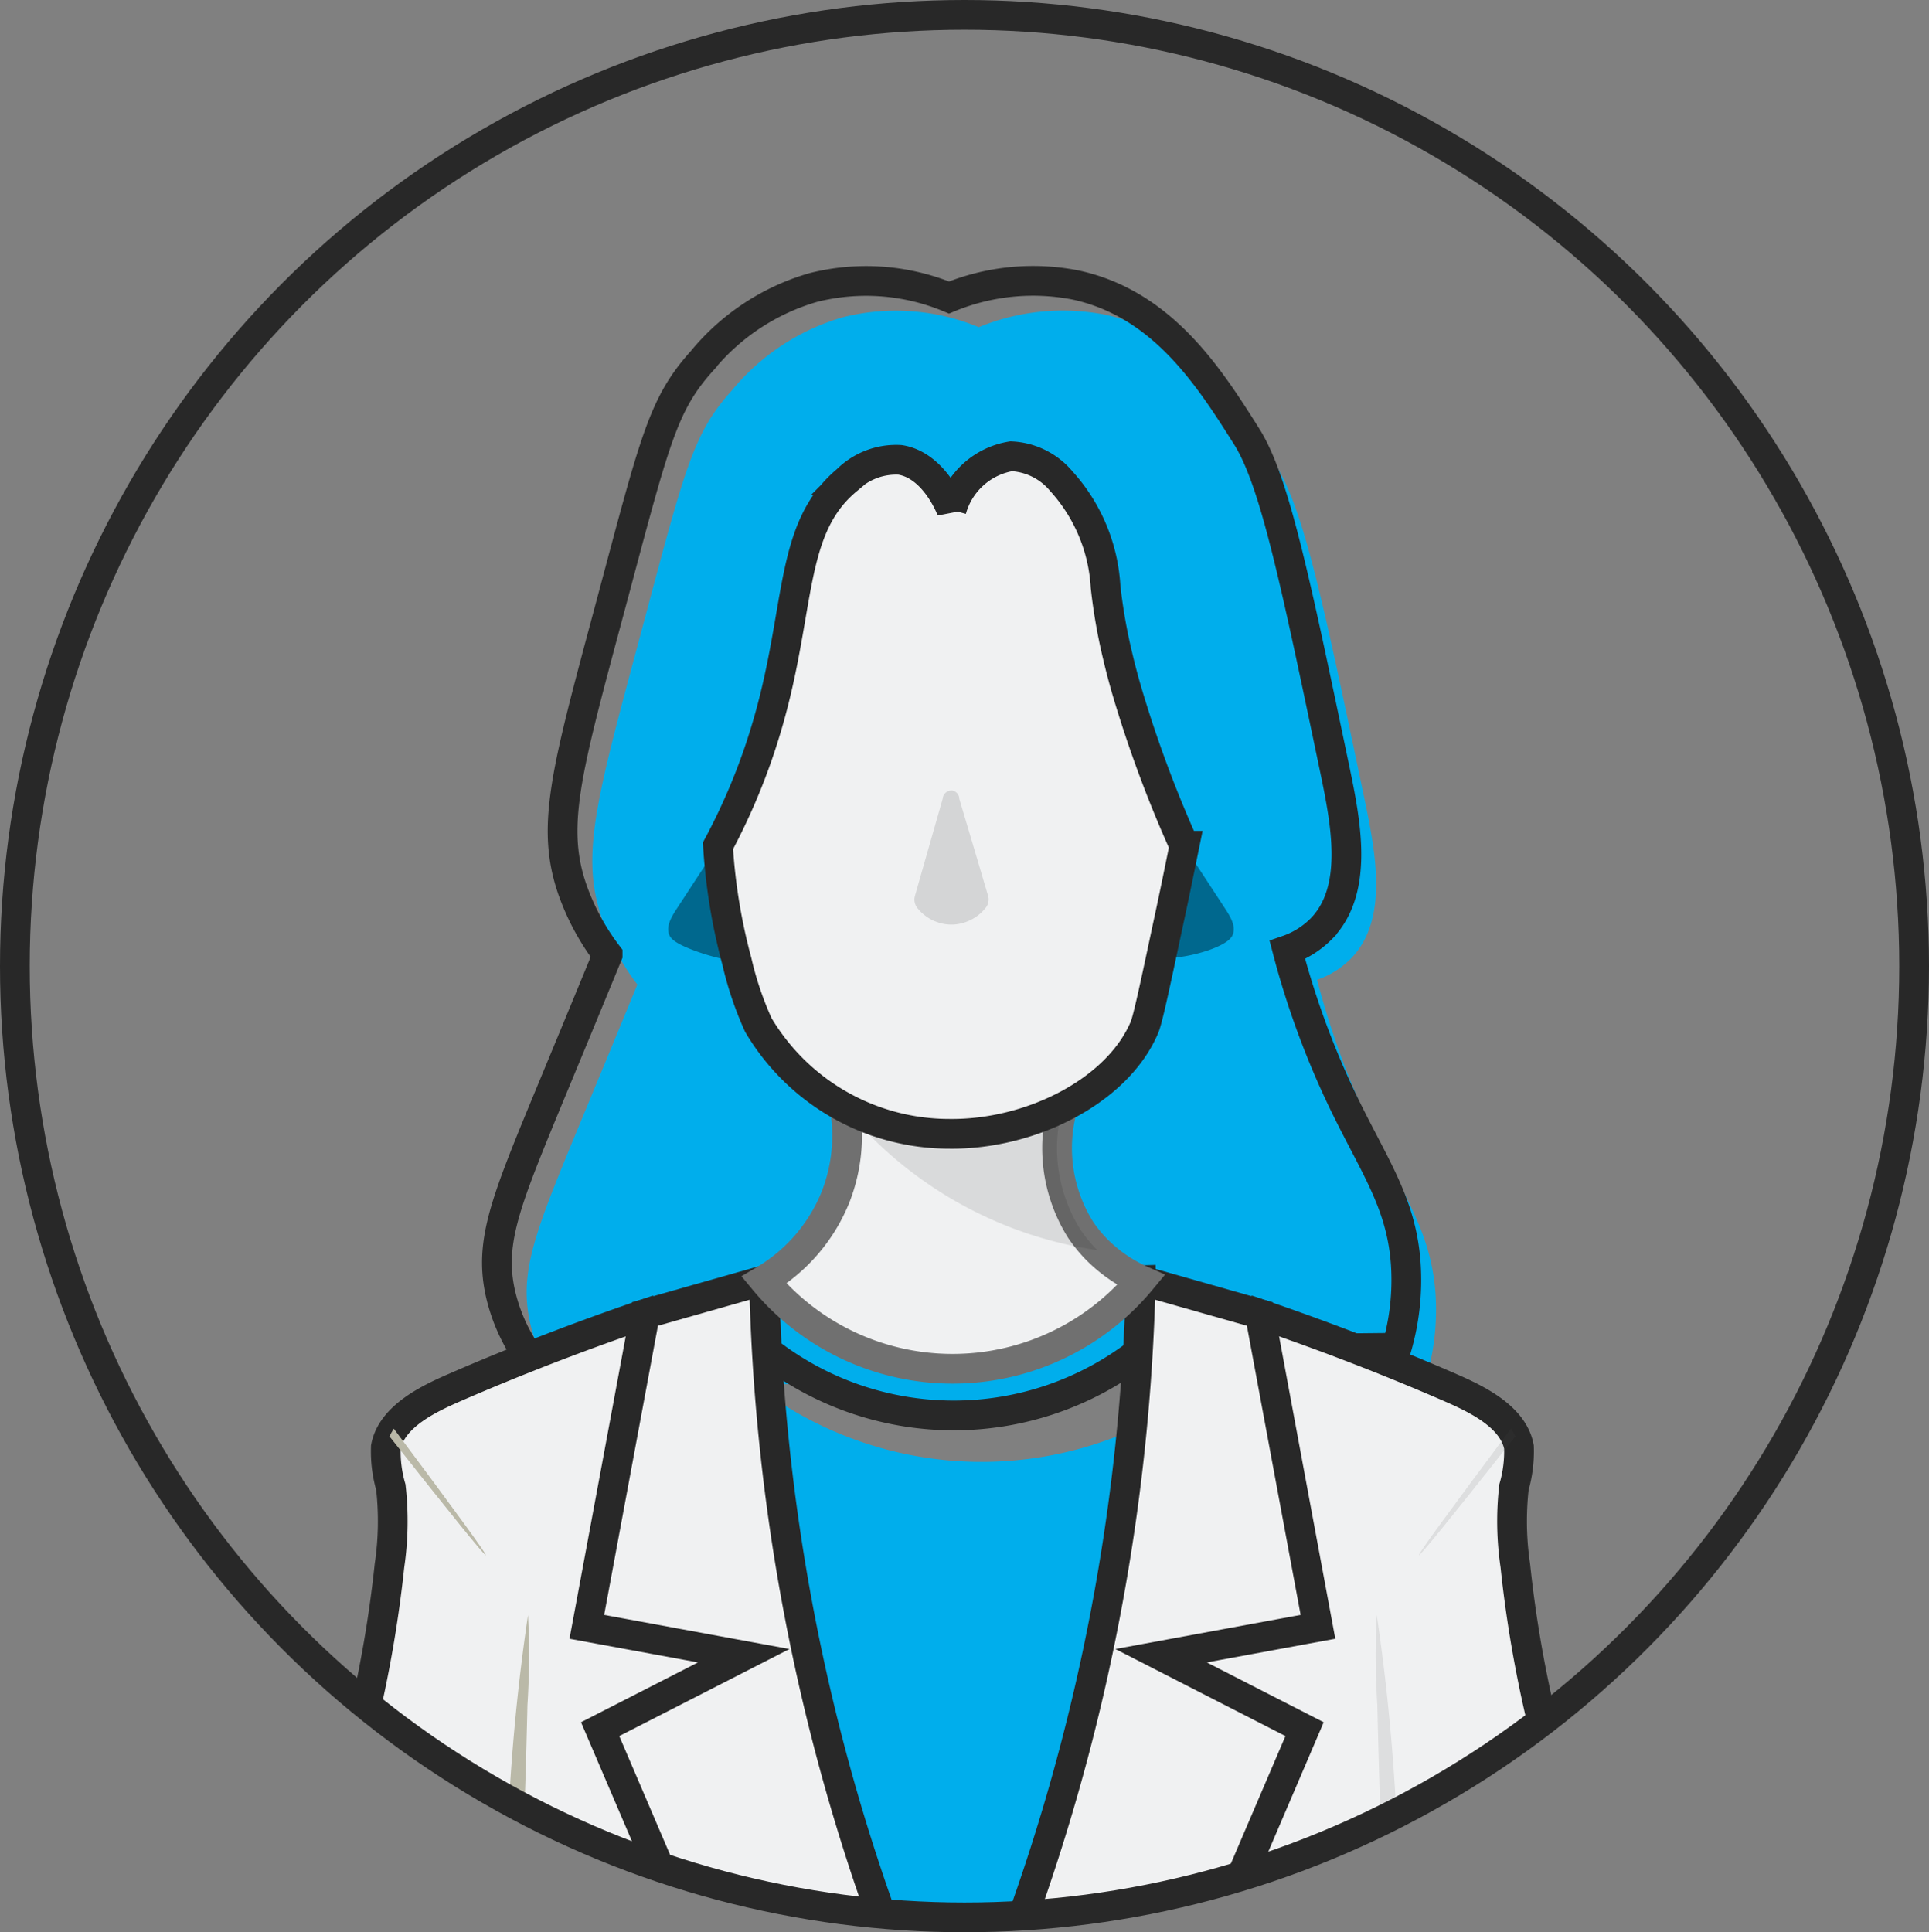 <svg xmlns="http://www.w3.org/2000/svg" xmlns:xlink="http://www.w3.org/1999/xlink" width="64.888" height="65" viewBox="0 0 64.888 65">
  <rect x="0" y="0" width="64.888" height="65" fill="#808080" stroke="none"/>
  <defs>
    <clipPath id="clip-path">
      <ellipse id="Ellipse_187" data-name="Ellipse 187" cx="31.944" cy="32" rx="31.944" ry="32" fill="none" stroke="#282828" stroke-width="1"/>
    </clipPath>
  </defs>
  <g id="Layer_2" data-name="Layer 2" transform="translate(0.5 0.5)">
    <g id="OBEJCTS">
      <g id="Group_17017" data-name="Group 17017" transform="translate(0.112)" clip-path="url(#clip-path)">
        <path id="Path_14995" data-name="Path 14995" d="M145.74,115.8a5.964,5.964,0,0,1-.966-2.179c-.371-1.748.224-3.129,1.793-6.924.3-.725.946-2.28,1.824-4.416a7.975,7.975,0,0,1-1.078-1.909c-.9-2.279-.363-4.086,1.2-9.923,1.478-5.53,1.737-6.687,3.063-8.159a7.543,7.543,0,0,1,3.737-2.457,7.279,7.279,0,0,1,4.563.337,7.423,7.423,0,0,1,4.254-.421c2.939.634,4.511,3.125,5.753,5.09.936,1.481,1.613,4.721,2.968,11.2.377,1.808.81,4.03-.427,5.34a2.975,2.975,0,0,1-1.167.743,28.393,28.393,0,0,0,1.764,4.871c1.093,2.321,2.074,3.564,2.22,5.7a8.17,8.17,0,0,1-.307,2.807Z" transform="translate(-127.564 -69.662)" fill="#00aeec"/>
        <path id="Path_14996" data-name="Path 14996" d="M197.744,248.93l-1.36,2.081c-.179.273-.392.6-.285.9.045.126.163.289.841.542a7.134,7.134,0,0,0,1.44.374Z" transform="translate(-174.206 -220.98)" fill="rgba(0,0,0,0.5)" opacity="0.8"/>
        <path id="Path_14997" data-name="Path 14997" d="M343.918,248.93c.494.755.92,1.409,1.361,2.081.179.273.392.6.284.9-.034.093-.139.3-.841.542a5.244,5.244,0,0,1-1.681.272Q343.476,250.826,343.918,248.93Z" transform="translate(-304.703 -220.98)" fill="rgba(0,0,0,0.5)" opacity="0.8"/>
        <path id="Path_15167" data-name="Path 15167" d="M145.74,115.8a5.964,5.964,0,0,1-.966-2.179c-.371-1.748.224-3.129,1.793-6.924.3-.725.946-2.28,1.824-4.416a7.975,7.975,0,0,1-1.078-1.909c-.9-2.279-.363-4.086,1.2-9.923,1.478-5.53,1.737-6.687,3.063-8.159a7.543,7.543,0,0,1,3.737-2.457,7.279,7.279,0,0,1,4.563.337,7.423,7.423,0,0,1,4.254-.421c2.939.634,4.511,3.125,5.753,5.09.936,1.481,1.613,4.721,2.968,11.2.377,1.808.81,4.03-.427,5.34a2.975,2.975,0,0,1-1.167.743,28.393,28.393,0,0,0,1.764,4.871c1.093,2.321,2.074,3.564,2.22,5.7a8.17,8.17,0,0,1-.307,2.807Z" transform="translate(-128.564 -70.662)" fill="none" stroke="#282828" stroke-width="1"/>
        <path id="Path_14998" data-name="Path 14998" d="M222.33,398.94a51.963,51.963,0,0,0,4.427,19.686h4.379a38.828,38.828,0,0,0,4.062-14.091,37.889,37.889,0,0,0,.085-5.446,12.5,12.5,0,0,1-12.954-.149Z" transform="translate(-196.522 -352.147)" fill="#00aeec"/>
        <path id="Path_14999" data-name="Path 14999" d="M237.565,379.1l-12.665.356.084,2.021a10.192,10.192,0,0,0,12.58,0Z" transform="translate(-199.804 -336.534)" fill="#00aeec" stroke="#282828" stroke-width="1"/>
        <path id="Path_15000" data-name="Path 15000" d="M113.834,389.21c-2.717.929-4.85,1.8-6.365,2.458-.842.367-2.158.962-2.354,2.021a4.312,4.312,0,0,0,.168,1.347,10.185,10.185,0,0,1-.045,2.635,41.375,41.375,0,0,1-.908,5.277,25.775,25.775,0,0,0,10.237,5.465l2.914-3.069.823-6.312Z" transform="translate(-92.748 -345.509)" fill="#f0f1f2" stroke="#282828" stroke-width="1"/>
        <path id="Path_15001" data-name="Path 15001" d="M177.62,379.1a67.81,67.81,0,0,0,4.147,21.914,25.688,25.688,0,0,1-7.417-1.572l-2.242-5.24,4.83-2.47-5.278-.972,1.957-10.524Z" transform="translate(-152.532 -336.534)" fill="#f0f1f2" stroke="#282828" stroke-width="1"/>
        <path id="Path_15002" data-name="Path 15002" d="M148,486.438a68.81,68.81,0,0,1,.673-7,26.106,26.106,0,0,1-.019,3.032c-.039,1.75-.087,3.2-.126,4.218Z" transform="translate(-131.524 -425.608)" fill="#bab9a8"/>
        <path id="Path_15003" data-name="Path 15003" d="M112.4,423.8q3.19,4.042,3.243,4t-3.094-4.255C112.5,423.625,112.449,423.711,112.4,423.8Z" transform="translate(-99.914 -375.985)" fill="#bab9a8"/>
        <path id="Path_15004" data-name="Path 15004" d="M338.2,389.21c2.717.929,4.849,1.8,6.365,2.458.841.367,2.158.962,2.354,2.021a4.347,4.347,0,0,1-.168,1.347,10.185,10.185,0,0,0,.045,2.635,40.963,40.963,0,0,0,.908,5.277,25.765,25.765,0,0,1-10.238,5.465l-2.914-3.069-.822-6.316Z" transform="translate(-296.436 -345.509)" fill="#f0f1f2" stroke="#282828" stroke-width="1"/>
        <path id="Path_15005" data-name="Path 15005" d="M305.047,379.1a68.159,68.159,0,0,1-4.147,21.914,25.689,25.689,0,0,0,7.415-1.572q1.121-2.618,2.242-5.24l-4.826-2.47,5.277-.972q-.979-5.261-1.956-10.524Z" transform="translate(-267.286 -336.534)" fill="#f0f1f2" stroke="#282828" stroke-width="1"/>
        <path id="Path_15006" data-name="Path 15006" d="M409.163,486.438a69.327,69.327,0,0,0-.673-7,26.114,26.114,0,0,0,.019,3.032c.039,1.747.087,3.207.123,4.217Z" transform="translate(-362.79 -425.608)" fill="rgba(80,80,80,0.12)"/>
        <path id="Path_15007" data-name="Path 15007" d="M424.635,423.8q-3.189,4.042-3.243,4t3.094-4.255Z" transform="translate(-374.273 -375.985)" fill="rgba(80,80,80,0.12)"/>
        <path id="Path_15008" data-name="Path 15008" d="M237.515,333.187a8.238,8.238,0,0,1-12.685,0,5.738,5.738,0,0,0,2.41-2.807,5.669,5.669,0,0,0,.306-3h7.325a5.163,5.163,0,0,0,.605,4.106,4.651,4.651,0,0,0,.568.692A4.931,4.931,0,0,0,237.515,333.187Z" transform="translate(-199.742 -290.622)" fill="#f0f1f2" stroke="#707070" stroke-width="1"/>
        <path id="Path_15009" data-name="Path 15009" d="M257.558,332.178a13.526,13.526,0,0,1-8.5-4.8h7.325a5.163,5.163,0,0,0,.605,4.106A4.652,4.652,0,0,0,257.558,332.178Z" transform="translate(-221.256 -290.622)" fill="rgba(0,0,0,0.12)" opacity="0.8"/>
        <path id="Path_15010" data-name="Path 15010" d="M226.718,145.327l-.141.692c-.112.551-.253,1.235-.419,2-.448,2.105-.673,3.158-.785,3.421-.91,2.146-3.836,3.615-6.573,3.578a7.464,7.464,0,0,1-6.415-3.663,11.284,11.284,0,0,1-.72-2.133,19.536,19.536,0,0,1-.593-3.313q-.028-.312-.044-.579a21.152,21.152,0,0,0,1.419-3.293,22.329,22.329,0,0,0,.6-2.166c.09-.4.166-.777.234-1.144.482-2.576.576-4.44,2.086-5.7a2.343,2.343,0,0,1,1.787-.68c1.1.173,1.652,1.488,1.731,1.684a2.5,2.5,0,0,1,2.006-1.805,2.332,2.332,0,0,1,1.681.832,5.777,5.777,0,0,1,1.494,3.556,18.6,18.6,0,0,0,.4,2.3c.092.392.2.811.331,1.254a41.166,41.166,0,0,0,1.917,5.159Z" transform="translate(-187.489 -117.377)" fill="#f0f1f2" stroke="#282828" stroke-width="1"/>
        <path id="Path_15012" data-name="Path 15012" d="M270.92,232.679l-.934,3.27a.45.45,0,0,0,.081.4,1.473,1.473,0,0,0,1.208.561,1.5,1.5,0,0,0,1.088-.561.443.443,0,0,0,.083-.411l-.966-3.256a.294.294,0,0,0-.224-.281.3.3,0,0,0-.336.276Z" transform="translate(-239.822 -206.307)" fill="rgba(0,0,0,0.12)"/>
        <path id="Path_15013" data-name="Path 15013" d="M233.087,188.027a.387.387,0,0,1-.458.165,3.323,3.323,0,0,0-2.12-.449,3.283,3.283,0,0,0-1.509.6c.09-.4.166-.777.234-1.144a3.508,3.508,0,0,1,1.2-.35,3.67,3.67,0,0,1,2.494.658A.392.392,0,0,1,233.087,188.027Z" transform="translate(-203.445 -165.855)" fill="#613125" opacity="0"/>
        <path id="Path_15014" data-name="Path 15014" d="M299.327,189.523a3.287,3.287,0,0,0-3.858-.337.385.385,0,0,1-.458-.165.391.391,0,0,1,.155-.521,3.67,3.67,0,0,1,2.495-.653,3.528,3.528,0,0,1,1.337.426C299.088,188.66,299.2,189.082,299.327,189.523Z" transform="translate(-262.017 -166.738)" fill="#613125" opacity="0"/>
        <path id="Path_15015" data-name="Path 15015" d="M224.83,211.434a2.226,2.226,0,0,1,2.6-1.386,2.2,2.2,0,0,1,1.55,1.947,2.533,2.533,0,0,0-1.569-1.423A2.508,2.508,0,0,0,224.83,211.434Z" transform="translate(-199.742 -186.403)" fill="#40211f" opacity="0"/>
        <path id="Path_15016" data-name="Path 15016" d="M305.147,211.434a2.227,2.227,0,0,0-2.6-1.386A2.2,2.2,0,0,0,301,212a2.4,2.4,0,0,1,4.147-.561Z" transform="translate(-267.375 -186.403)" fill="#40211f" opacity="0"/>
        <ellipse id="Ellipse_185" data-name="Ellipse 185" cx="0.855" cy="1.258" rx="0.855" ry="1.258" transform="translate(26.488 24.697)" fill="#2c1515" opacity="0"/>
        <path id="Path_15017" data-name="Path 15017" d="M246.29,224.944a.175.175,0,1,1-.174-.174A.175.175,0,0,1,246.29,224.944Z" transform="translate(-218.486 -199.533)" fill="#fff" opacity="0"/>
        <ellipse id="Ellipse_186" data-name="Ellipse 186" cx="0.855" cy="1.258" rx="0.855" ry="1.258" transform="translate(34.591 24.697)" fill="#2c1515" opacity="0"/>
        <path id="Path_15018" data-name="Path 15018" d="M318.59,224.944a.175.175,0,1,1-.174-.174A.175.175,0,0,1,318.59,224.944Z" transform="translate(-282.682 -199.533)" fill="#fff" opacity="0"/>
        <path id="Path_15019" data-name="Path 15019" d="M253.151,280.42a4.183,4.183,0,0,0,3.326,1.7,4.076,4.076,0,0,0,3.007-1.684,5.388,5.388,0,0,1-2.858,1.291A5.723,5.723,0,0,1,253.151,280.42Z" transform="translate(-224.888 -248.932)" fill="#c97b5c" opacity="0"/>
      </g>
      <ellipse id="Ellipse_184" data-name="Ellipse 184" cx="31.944" cy="32" rx="31.944" ry="32" fill="none" stroke="#282828" stroke-width="1"/>
    </g>
  </g>
</svg>
